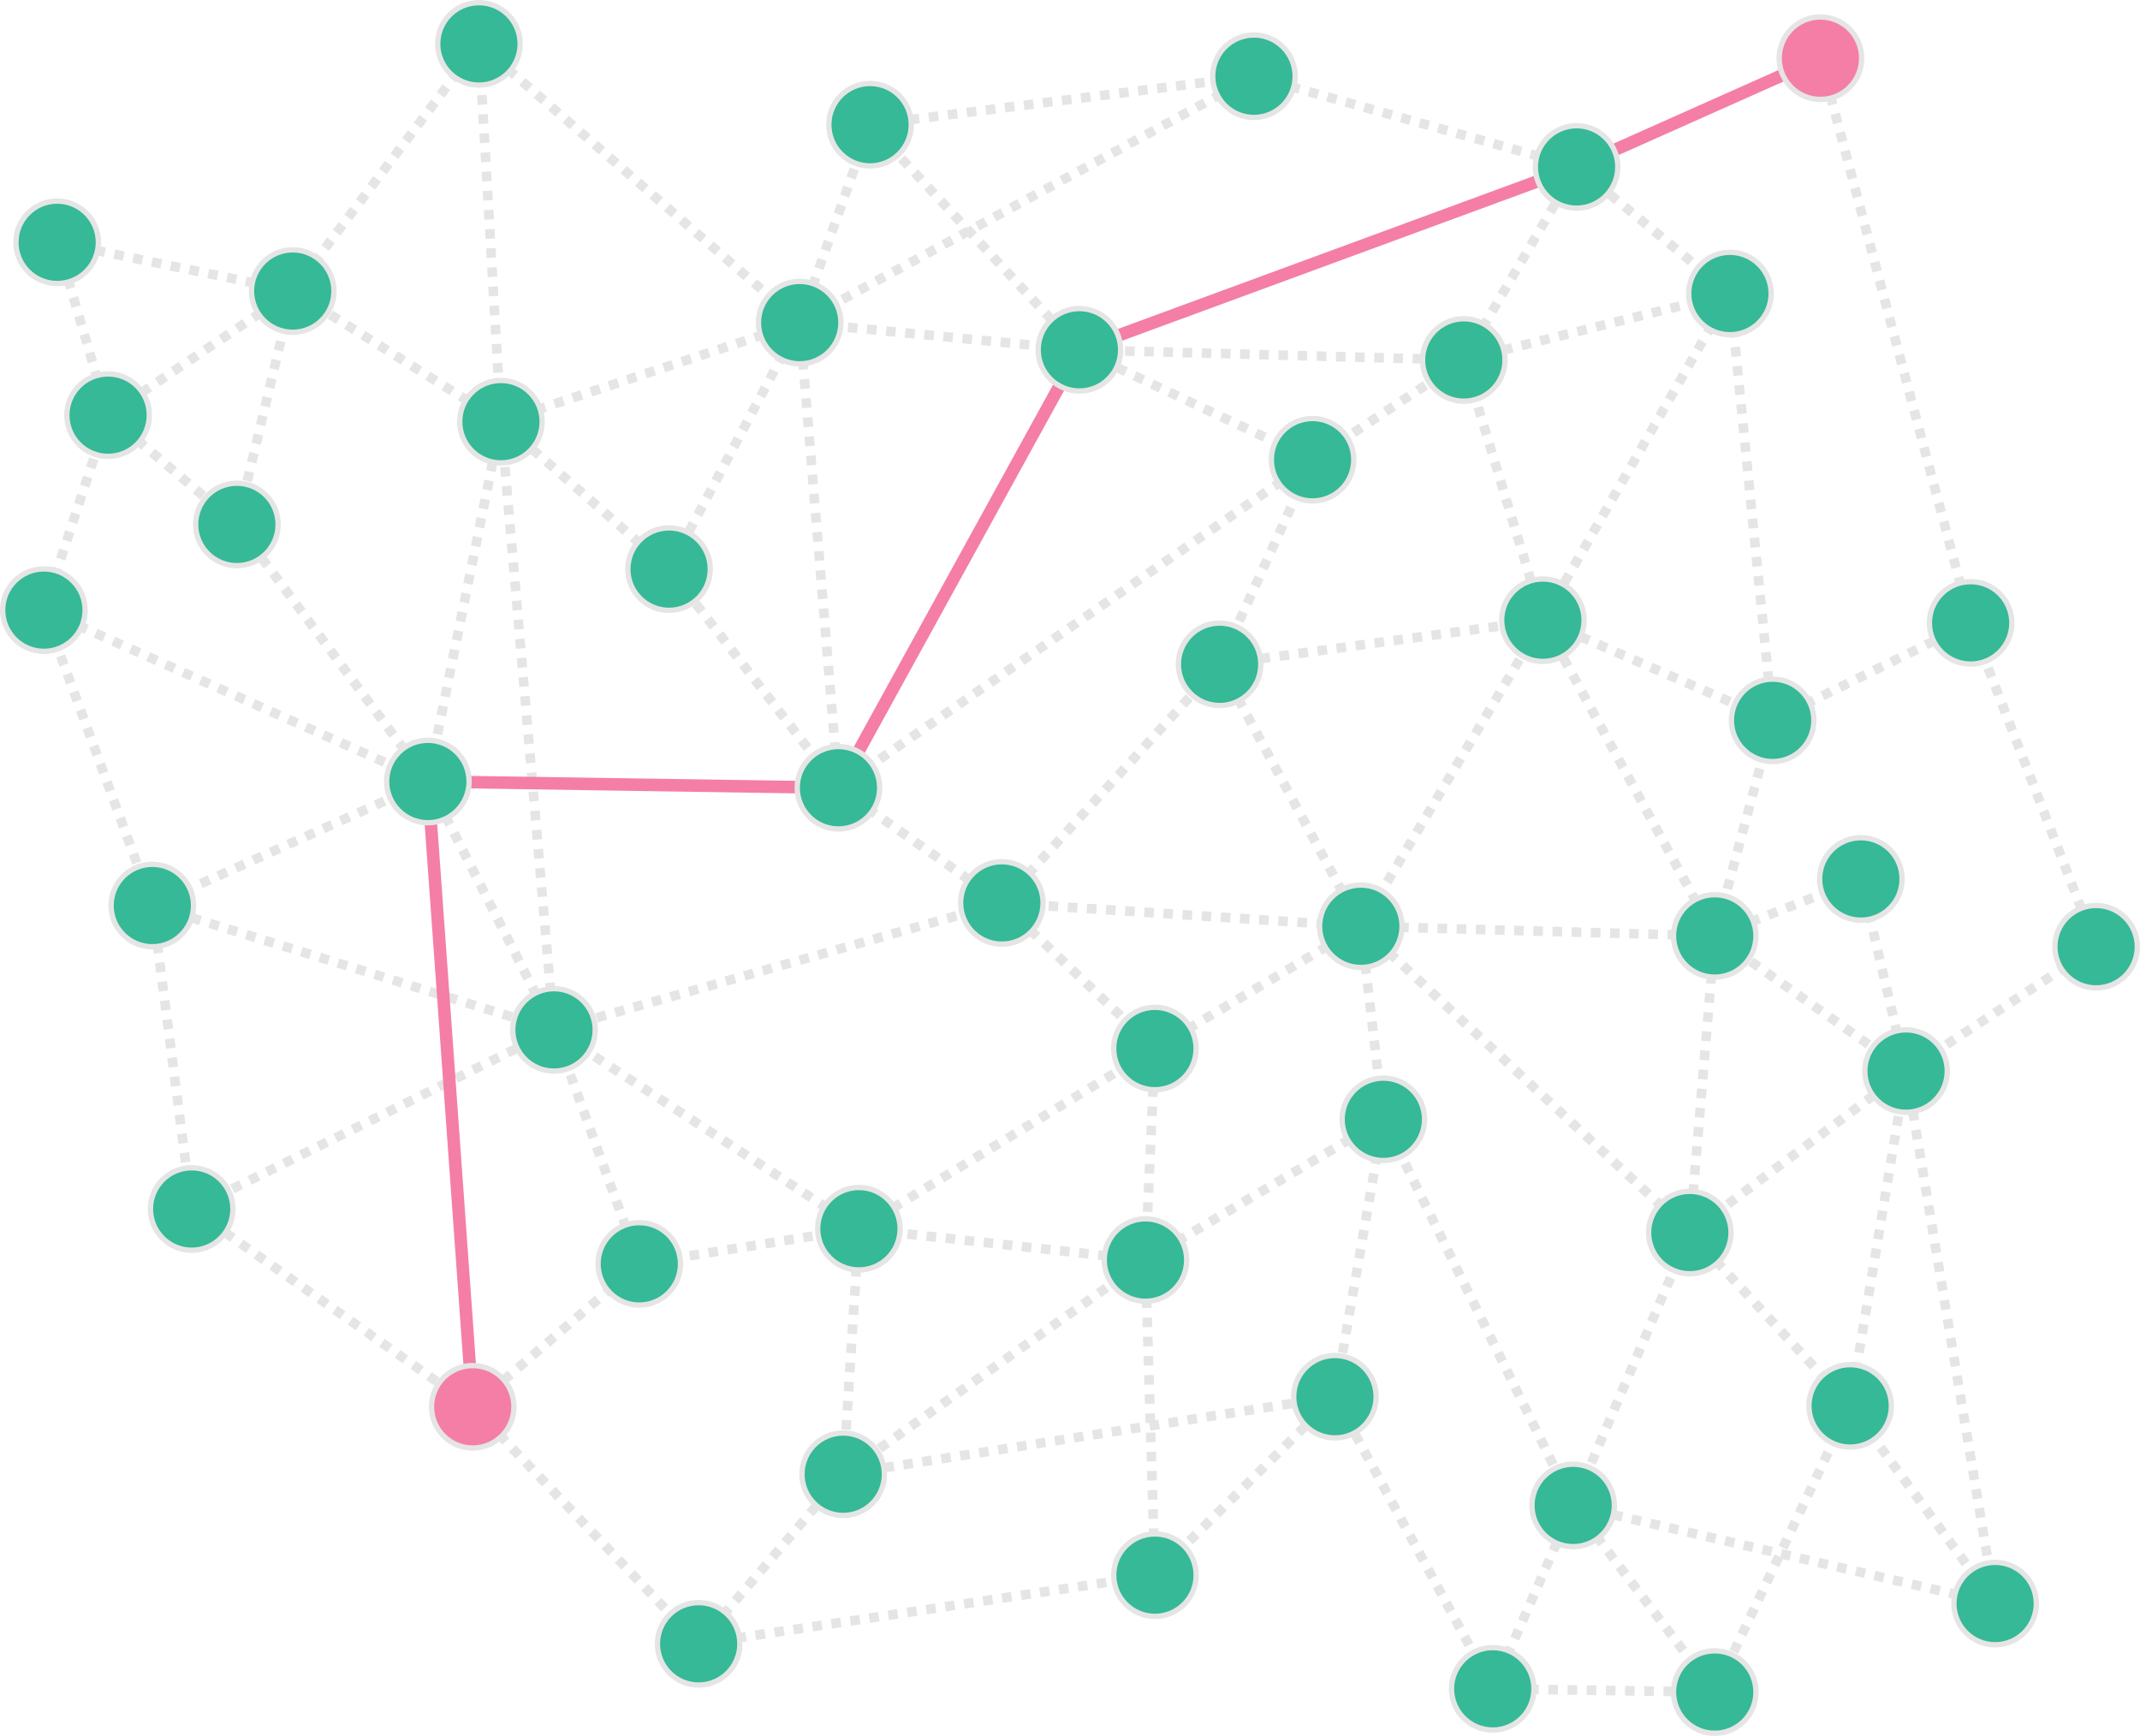<svg id="svg241" width="535.674" height="434.522" version="1.1" viewBox="0 0 401.756 325.892" xml:space="preserve" xmlns:xlink="http://www.w3.org/1999/xlink" xmlns="http://www.w3.org/2000/svg"><defs id="defs6"><style id="style4">*{stroke-linejoin:round;stroke-linecap:butt}</style></defs><path style="fill:none;stroke:#e5e5e5;stroke-width:1.8px;stroke-linecap:butt;stroke-linejoin:miter;stroke-dasharray:1.8 1.8;stroke-dashoffset:0;stroke-opacity:1" d="m89.913 8.24 60.218 52.327-24.524 46.276 31.8 41.044 30.677 21.624 67.391 4.38 34.18-57.46-14.85-48.85 21.176-36.243 45.778-20.411" id="path548"/><path style="fill:none;stroke:#e5e5e5;stroke-width:1.8px;stroke-linecap:butt;stroke-linejoin:miter;stroke-dasharray:1.8 1.8;stroke-dashoffset:0;stroke-opacity:1" d="m255.475 173.891-26.51-49.18 17.45-38.405-43.77-20.639" id="path550"/><path style="fill:none;stroke:#e5e5e5;stroke-width:1.8px;stroke-linecap:butt;stroke-linejoin:miter;stroke-dasharray:1.8 1.8;stroke-dashoffset:0;stroke-opacity:1" d="m295.98 31.338-60.57-17.026" id="path552"/><path style="fill:none;stroke:#e5e5e5;stroke-width:1.8px;stroke-linecap:butt;stroke-linejoin:miter;stroke-dasharray:1.8 1.8;stroke-dashoffset:0;stroke-opacity:1" d="m150.131 60.567 13.209-37.156" id="path554"/><path style="fill:none;stroke:#e5e5e5;stroke-width:1.8px;stroke-linecap:butt;stroke-linejoin:miter;stroke-dasharray:1.8 1.8;stroke-dashoffset:0;stroke-opacity:1" d="m255.475 173.891-38.658 22.953-55.571 33.826-41.231 6.6-31.265 26.832" id="path652"/><path style="fill:none;stroke:#e5e5e5;stroke-width:1.8px;stroke-linecap:butt;stroke-linejoin:miter;stroke-dasharray:1.8 1.8;stroke-dashoffset:0;stroke-opacity:1" d="m161.246 230.67-2.948 46.094-27.135 31.837" id="path654"/><path style="fill:none;stroke:#e5e5e5;stroke-width:1.8px;stroke-linecap:butt;stroke-linejoin:miter;stroke-dasharray:1.8 1.8;stroke-dashoffset:0;stroke-opacity:1" d="m255.475 173.891 4.229 36.242-9.091 52.072-33.788 33.502" id="path656"/><path style="fill:none;stroke:#e5e5e5;stroke-width:1.8px;stroke-linecap:butt;stroke-linejoin:miter;stroke-dasharray:1.8 1.8;stroke-dashoffset:0;stroke-opacity:1" d="m259.704 210.133-44.659 26.418" id="path658"/><path style="fill:none;stroke:#e5e5e5;stroke-width:1.8px;stroke-linecap:butt;stroke-linejoin:miter;stroke-dasharray:1.8 1.8;stroke-dashoffset:0;stroke-opacity:1" d="m125.607 106.843-31.562-27.68m0 0L54.955 54.64m0 0L10.73 45.49" id="path660"/><path style="fill:none;stroke:#e5e5e5;stroke-width:1.8px;stroke-linecap:butt;stroke-linejoin:miter;stroke-dasharray:1.8 1.8;stroke-dashoffset:0;stroke-opacity:1" d="M54.955 54.64 20.29 77.94l-12.05 36.6" id="path662"/><path style="fill:none;stroke:#e5e5e5;stroke-width:1.8px;stroke-linecap:butt;stroke-linejoin:miter;stroke-dasharray:1.8 1.8;stroke-dashoffset:0;stroke-opacity:1" d="m20.29 77.941 24.18 20.514" id="path664"/><path style="fill:none;stroke:#e5e5e5;stroke-width:1.8px;stroke-linecap:butt;stroke-linejoin:miter;stroke-dasharray:1.8 1.8;stroke-dashoffset:0;stroke-opacity:1" d="m120.015 237.27-16.01-43.924-23.677-46.63L28.598 170" id="path666"/><path style="fill:none;stroke:#e5e5e5;stroke-width:1.8px;stroke-linecap:butt;stroke-linejoin:miter;stroke-dasharray:1.8 1.8;stroke-dashoffset:0;stroke-opacity:1" d="m28.598 169.999 7.388 56.969" id="path668"/><path style="fill:none;stroke:#e5e5e5;stroke-width:1.8px;stroke-linecap:butt;stroke-linejoin:miter;stroke-dasharray:1.8 1.8;stroke-dashoffset:0;stroke-opacity:1" d="m255.475 173.891 66.444 1.812 10.873-40.47 37.167-18.301" id="path670"/><path style="fill:none;stroke:#e5e5e5;stroke-width:1.8px;stroke-linecap:butt;stroke-linejoin:miter;stroke-dasharray:1.8 1.8;stroke-dashoffset:0;stroke-opacity:1" d="m321.92 175.703 27.432-10.696 8.482 36.066 35.682-23.347" id="path672"/><path style="fill:none;stroke:#e5e5e5;stroke-width:1.8px;stroke-linecap:butt;stroke-linejoin:miter;stroke-dasharray:1.8 1.8;stroke-dashoffset:0;stroke-opacity:1" d="m255.475 173.891 61.765 57.501-21.898 51.226-15.101 34.43" id="path674"/><path style="fill:none;stroke:#e5e5e5;stroke-width:1.8px;stroke-linecap:butt;stroke-linejoin:miter;stroke-dasharray:1.8 1.8;stroke-dashoffset:0;stroke-opacity:1" d="m295.342 282.618 26.577 35.034" id="path676"/><path style="fill:none;stroke:#e5e5e5;stroke-width:1.8px;stroke-linecap:butt;stroke-linejoin:miter;stroke-dasharray:1.8 1.8;stroke-dashoffset:0;stroke-opacity:1" d="m317.24 231.392 30.102 32.538 27.214 37.11" id="path678"/><path style="fill:none;stroke:#e5e5e5;stroke-width:1.8px;stroke-linecap:butt;stroke-linejoin:miter;stroke-dasharray:1.8 1.8;stroke-dashoffset:0;stroke-opacity:1" d="m188.084 169.511 40.882-44.8 60.69-8.28 43.136 18.802-8.021-80.13-49.966 12.477-28.39 18.726-89.009 61.581-7.275-87.32 85.279-46.255-72.07 9.099 39.305 42.256 72.16 1.913" id="path394"/><path style="fill:none;stroke:#e5e5e5;stroke-width:1.8px;stroke-linecap:butt;stroke-linejoin:miter;stroke-dasharray:1.8 1.8;stroke-dashoffset:0;stroke-opacity:1" d="m321.92 175.703-4.68 55.69 40.594-30.32z" id="path396"/><path style="fill:none;stroke:#e5e5e5;stroke-width:1.8px;stroke-linecap:butt;stroke-linejoin:miter;stroke-dasharray:1.8 1.8;stroke-dashoffset:0;stroke-opacity:1" d="m321.92 175.703-32.265-59.272 35.116-61.328-28.79-23.765-93.336 34.33-52.514-5.1-56.086 18.595L89.913 8.24l-34.958 46.4L44.47 98.455l35.858 48.261L8.24 114.541l20.358 55.458 75.406 23.347-68.018 33.622 52.764 37.134-8.422-117.386 13.717-67.553 9.96 114.183 57.24 37.324 53.8 5.88 1.772-39.706-28.733-27.333-84.08 23.835" id="path398"/><path style="fill:none;stroke:#e5e5e5;stroke-width:1.8px;stroke-linecap:butt;stroke-linejoin:miter;stroke-dasharray:1.8 1.8;stroke-dashoffset:0;stroke-opacity:1" d="m80.328 146.716 77.078 1.171 45.24-82.22" id="path400"/><path style="fill:none;stroke:#e5e5e5;stroke-width:1.8px;stroke-linecap:butt;stroke-linejoin:miter;stroke-dasharray:1.8 1.8;stroke-dashoffset:0;stroke-opacity:1" d="m131.163 308.601 85.662-12.894-1.78-59.156-56.747 40.213 92.315-14.559 29.628 54.843 41.678.604 25.423-53.722 10.492-62.857 16.722 99.968-79.214-18.423-35.638-72.485" id="path402"/><path style="fill:none;stroke:#e5e5e5;stroke-width:1.8px;stroke-linecap:butt;stroke-linejoin:miter;stroke-dasharray:1.8 1.8;stroke-dashoffset:0;stroke-opacity:1" d="m10.73 45.491 9.56 32.45" id="path404"/><path style="fill:none;stroke:#e5e5e5;stroke-width:1.8px;stroke-linecap:butt;stroke-linejoin:miter;stroke-dasharray:1.8 1.8;stroke-dashoffset:0;stroke-opacity:1" d="m88.75 264.102 42.413 44.499" id="path406"/><path style="fill:none;stroke:#e5e5e5;stroke-width:1.8px;stroke-linecap:butt;stroke-linejoin:miter;stroke-dasharray:1.8 1.8;stroke-dashoffset:0;stroke-opacity:1" d="m341.76 10.927 28.2 106.005 23.556 60.794" id="path408"/><use id="use171" x="386.175" y="156.36" fill="#73e6c8" stroke="#000" stroke-width=".3" xlink:href="#m36042471c1" transform="translate(-22.769 -18.789)"/><use id="use173" x="420.813" y="234.179" fill="#73e6c8" stroke="#000" stroke-width=".3" xlink:href="#m36042471c1" transform="translate(-22.769 -18.789)"/><use id="use175" x="251.629" y="278.723" fill="#73e6c8" stroke="#000" stroke-width=".3" xlink:href="#m36042471c1" transform="translate(-22.769 -18.789)"/><use id="use177" x="172.863" y="196.482" fill="#73e6c8" stroke="#000" stroke-width=".3" xlink:href="#m36042471c1" transform="translate(-22.769 -18.789)"/><use id="use179" x="126.676" y="233.227" fill="#73e6c8" stroke="#000" stroke-width=".3" xlink:href="#m36042471c1" transform="translate(-22.769 -18.789)"/><use id="use181" x="221.416" y="347.097" fill="#73e6c8" stroke="#000" stroke-width=".3" xlink:href="#m36042471c1" transform="translate(-22.769 -18.789)"/><use id="use183" x="235.718" y="34.988" fill="#73e6c8" stroke="#52aa71" stroke-width="1.5" xlink:href="#m36042471c1" transform="translate(-22.769 -18.789)"/><use id="use185" x="204.533" y="290.165" fill="#73e6c8" stroke="#000" stroke-width=".3" xlink:href="#m36042471c1" transform="translate(-22.769 -18.789)"/><use id="use187" x="94.938" y="319.777" fill="#73e6c8" stroke="#000" stroke-width=".3" xlink:href="#m36042471c1" transform="translate(-22.769 -18.789)"/><use id="use189" x="88.15" y="347.67" fill="#73e6c8" stroke="#000" stroke-width=".3" xlink:href="#m36042471c1" transform="translate(-22.769 -18.789)"/><use id="use191" x="342.597" y="220.369" fill="#73e6c8" stroke="#000" stroke-width=".3" xlink:href="#m36042471c1" transform="translate(-22.769 -18.789)"/><use id="use193" x="318.184" y="188.599" fill="#73e6c8" stroke="#000" stroke-width=".3" xlink:href="#m36042471c1" transform="translate(-22.769 -18.789)"/><use id="use195" x="234.637" y="223.558" fill="#73e6c8" stroke="#000" stroke-width=".3" xlink:href="#m36042471c1" transform="translate(-22.769 -18.789)"/><use id="use197" x="140.029" y="284.329" fill="#73e6c8" stroke="#000" stroke-width=".3" xlink:href="#m36042471c1" transform="translate(-22.769 -18.789)"/><use id="use199" transform="translate(-21.405 -30.289)" x="277.17" y="183.336" fill="#73e6c8" stroke="#000" stroke-width=".3" xlink:href="#m36042471c1"/><use id="use201" x="47.854" y="268.648" fill="#73e6c8" stroke="#000" stroke-width=".3" xlink:href="#m36042471c1" transform="translate(-22.769 -18.789)"/><use id="use203" x="185.622" y="238.717" fill="#73e6c8" stroke="#000" stroke-width=".3" xlink:href="#m36042471c1" transform="translate(-22.769 -18.789)"/><use id="use205" x="270.01" y="335.628" fill="#73e6c8" stroke="#000" stroke-width=".3" xlink:href="#m36042471c1" transform="translate(-22.769 -18.789)"/><use id="use207" x="281.5" y="256.557" fill="#73e6c8" stroke="#000" stroke-width=".3" xlink:href="#m36042471c1" transform="translate(-22.769 -18.789)"/><use id="use209" transform="translate(-17.807 -12.77)" x="59.043" y="205.227" fill="#73e6c8" stroke="#000" stroke-width=".3" xlink:href="#m36042471c1"/><use id="use211" x="274.743" y="112.829" fill="#73e6c8" stroke="#000" stroke-width=".3" xlink:href="#m36042471c1" transform="translate(-22.769 -18.789)"/><use id="use213" x="117.759" y="205.553" fill="#73e6c8" stroke="#000" stroke-width=".3" xlink:href="#m36042471c1" transform="translate(-22.769 -18.789)"/><use id="use215" x="260.024" y="201.72" fill="#73e6c8" stroke="#000" stroke-width=".3" xlink:href="#m36042471c1" transform="translate(-22.769 -18.789)"/><use id="use217" x="77.343" y="158.027" fill="#73e6c8" stroke="#000" stroke-width=".3" xlink:href="#m36042471c1" transform="translate(-22.769 -18.789)"/><use id="use219" x="39.987" y="244.903" fill="#73e6c8" stroke="#000" stroke-width=".3" xlink:href="#m36042471c1" transform="translate(-22.769 -18.789)"/><use id="use221" x="177.705" y="110.312" fill="#73e6c8" stroke="#000" stroke-width=".3" xlink:href="#m36042471c1" transform="translate(-22.769 -18.789)"/><use id="use223" x="176.359" y="368.212" fill="#73e6c8" stroke="#000" stroke-width=".3" xlink:href="#m36042471c1" transform="translate(-22.769 -18.789)"/><use id="use225" x="156.089" y="157.44" fill="#73e6c8" stroke="#000" stroke-width=".3" xlink:href="#m36042471c1" transform="translate(-22.769 -18.789)"/><use id="use227" x="222.947" y="186.477" fill="#73e6c8" stroke="#000" stroke-width=".3" xlink:href="#m36042471c1" transform="translate(-22.769 -18.789)"/><use id="use229" transform="translate(-20.361 -.008)" x="323.178" y="259.288" fill="#73e6c8" stroke="#000" stroke-width=".3" xlink:href="#m36042471c1"/><path style="fill:none;stroke:#f47ea6;stroke-width:2.35px;stroke-linecap:butt;stroke-linejoin:miter;stroke-dasharray:none;stroke-opacity:1" d="m88.75 264.102-8.422-117.386 77.078 1.171 45.24-82.22 93.335-34.329 45.778-20.411" id="path1394-3"/><circle style="fill:#35b996;fill-opacity:1;stroke:#e5e5e5;stroke-width:1px;stroke-linecap:butt;stroke-linejoin:round;stroke-miterlimit:10;stroke-dasharray:none;stroke-opacity:1" id="path395-5-6" cx="157.406" cy="147.887" r="7.74"/><circle style="fill:#35b996;fill-opacity:1;stroke:#e5e5e5;stroke-width:1px;stroke-linecap:butt;stroke-linejoin:round;stroke-miterlimit:10;stroke-dasharray:none;stroke-opacity:1" id="path395-5-3" cx="44.47" cy="98.455" r="7.74"/><circle style="fill:#35b996;fill-opacity:1;stroke:#e5e5e5;stroke-width:1px;stroke-linecap:butt;stroke-linejoin:round;stroke-miterlimit:10;stroke-dasharray:none;stroke-opacity:1" id="path395-5-3-3" cx="28.598" cy="169.999" r="7.74"/><circle style="fill:#35b996;fill-opacity:1;stroke:#e5e5e5;stroke-width:1px;stroke-linecap:butt;stroke-linejoin:round;stroke-miterlimit:10;stroke-dasharray:none;stroke-opacity:1" id="path395-5-3-3-3" cx="104.004" cy="193.346" r="7.74"/><circle style="fill:#35b996;fill-opacity:1;stroke:#e5e5e5;stroke-width:1px;stroke-linecap:butt;stroke-linejoin:round;stroke-miterlimit:10;stroke-dasharray:none;stroke-opacity:1" id="path395-5-3-6" cx="35.986" cy="226.968" r="7.74"/><circle style="fill:#35b996;fill-opacity:1;stroke:#e5e5e5;stroke-width:1px;stroke-linecap:butt;stroke-linejoin:round;stroke-miterlimit:10;stroke-dasharray:none;stroke-opacity:1" id="path395-5-3-7" cx="80.328" cy="146.716" r="7.74"/><circle style="fill:#35b996;fill-opacity:1;stroke:#e5e5e5;stroke-width:1px;stroke-linecap:butt;stroke-linejoin:round;stroke-miterlimit:10;stroke-dasharray:none;stroke-opacity:1" id="path395-5-3-5" cx="10.73" cy="45.491" r="7.74"/><circle style="fill:#35b996;fill-opacity:1;stroke:#e5e5e5;stroke-width:1px;stroke-linecap:butt;stroke-linejoin:round;stroke-miterlimit:10;stroke-dasharray:none;stroke-opacity:1" id="path395-5-3-5-3" cx="54.955" cy="54.64" r="7.74"/><circle style="fill:#35b996;fill-opacity:1;stroke:#e5e5e5;stroke-width:1px;stroke-linecap:butt;stroke-linejoin:round;stroke-miterlimit:10;stroke-dasharray:none;stroke-opacity:1" id="path395-5-3-5-6" cx="89.913" cy="8.24" r="7.74"/><circle style="fill:#35b996;fill-opacity:1;stroke:#e5e5e5;stroke-width:1px;stroke-linecap:butt;stroke-linejoin:round;stroke-miterlimit:10;stroke-dasharray:none;stroke-opacity:1" id="path395-5-3-5-7" cx="94.045" cy="79.163" r="7.74"/><circle style="fill:#35b996;fill-opacity:1;stroke:#e5e5e5;stroke-width:1px;stroke-linecap:butt;stroke-linejoin:round;stroke-miterlimit:10;stroke-dasharray:none;stroke-opacity:1" id="path395-5-3-5-5" cx="125.607" cy="106.843" r="7.74"/><circle style="fill:#35b996;fill-opacity:1;stroke:#e5e5e5;stroke-width:1px;stroke-linecap:butt;stroke-linejoin:round;stroke-miterlimit:10;stroke-dasharray:none;stroke-opacity:1" id="path395-5-3-5-35" cx="150.131" cy="60.567" r="7.74"/><circle style="fill:#35b996;fill-opacity:1;stroke:#e5e5e5;stroke-width:1px;stroke-linecap:butt;stroke-linejoin:round;stroke-miterlimit:10;stroke-dasharray:none;stroke-opacity:1" id="path395-5-3-5-62" cx="163.34" cy="23.411" r="7.74"/><circle style="fill:#35b996;fill-opacity:1;stroke:#e5e5e5;stroke-width:1px;stroke-linecap:butt;stroke-linejoin:round;stroke-miterlimit:10;stroke-dasharray:none;stroke-opacity:1" id="path395-5-3-5-9" cx="202.645" cy="65.667" r="7.74"/><circle style="fill:#35b996;fill-opacity:1;stroke:#e5e5e5;stroke-width:1px;stroke-linecap:butt;stroke-linejoin:round;stroke-miterlimit:10;stroke-dasharray:none;stroke-opacity:1" id="path395-5-3-5-1" cx="161.246" cy="230.67" r="7.74"/><circle style="fill:#35b996;fill-opacity:1;stroke:#e5e5e5;stroke-width:1px;stroke-linecap:butt;stroke-linejoin:round;stroke-miterlimit:10;stroke-dasharray:none;stroke-opacity:1" id="path395-5-3-5-2" cx="120.015" cy="237.269" r="7.74"/><circle style="fill:#f47ea6;fill-opacity:1;stroke:#e5e5e5;stroke-width:1px;stroke-linecap:butt;stroke-linejoin:round;stroke-miterlimit:10;stroke-dasharray:none;stroke-opacity:1" id="path395-5-3-5-70" cx="88.75" cy="264.102" r="7.74"/><circle style="fill:#35b996;fill-opacity:1;stroke:#e5e5e5;stroke-width:1px;stroke-linecap:butt;stroke-linejoin:round;stroke-miterlimit:10;stroke-dasharray:none;stroke-opacity:1" id="path395-5-3-5-93" cx="158.298" cy="276.764" r="7.74"/><circle style="fill:#35b996;fill-opacity:1;stroke:#e5e5e5;stroke-width:1px;stroke-linecap:butt;stroke-linejoin:round;stroke-miterlimit:10;stroke-dasharray:none;stroke-opacity:1" id="path395-5-3-5-60" cx="131.163" cy="308.601" r="7.74"/><circle style="fill:#35b996;fill-opacity:1;stroke:#e5e5e5;stroke-width:1px;stroke-linecap:butt;stroke-linejoin:round;stroke-miterlimit:10;stroke-dasharray:none;stroke-opacity:1" id="path395-5-3-5-626" cx="215.045" cy="236.551" r="7.74"/><circle style="fill:#35b996;fill-opacity:1;stroke:#e5e5e5;stroke-width:1px;stroke-linecap:butt;stroke-linejoin:round;stroke-miterlimit:10;stroke-dasharray:none;stroke-opacity:1" id="path395-5-3-5-18" cx="216.825" cy="295.707" r="7.74"/><circle style="fill:#35b996;fill-opacity:1;stroke:#e5e5e5;stroke-width:1px;stroke-linecap:butt;stroke-linejoin:round;stroke-miterlimit:10;stroke-dasharray:none;stroke-opacity:1" id="path395-5-3-5-79" cx="250.613" cy="262.205" r="7.74"/><circle style="fill:#35b996;fill-opacity:1;stroke:#e5e5e5;stroke-width:1px;stroke-linecap:butt;stroke-linejoin:round;stroke-miterlimit:10;stroke-dasharray:none;stroke-opacity:1" id="path395-5-3-5-20" cx="280.241" cy="317.048" r="7.74"/><circle style="fill:#35b996;fill-opacity:1;stroke:#e5e5e5;stroke-width:1px;stroke-linecap:butt;stroke-linejoin:round;stroke-miterlimit:10;stroke-dasharray:none;stroke-opacity:1" id="path395-5-3-5-23" cx="295.342" cy="282.618" r="7.74"/><circle style="fill:#35b996;fill-opacity:1;stroke:#e5e5e5;stroke-width:1px;stroke-linecap:butt;stroke-linejoin:round;stroke-miterlimit:10;stroke-dasharray:none;stroke-opacity:1" id="path395-5-3-5-75" cx="317.24" cy="231.392" r="7.74"/><circle style="fill:#35b996;fill-opacity:1;stroke:#e5e5e5;stroke-width:1px;stroke-linecap:butt;stroke-linejoin:round;stroke-miterlimit:10;stroke-dasharray:none;stroke-opacity:1" id="path395-5-3-5-92" cx="347.342" cy="263.93" r="7.74"/><circle style="fill:#35b996;fill-opacity:1;stroke:#e5e5e5;stroke-width:1px;stroke-linecap:butt;stroke-linejoin:round;stroke-miterlimit:10;stroke-dasharray:none;stroke-opacity:1" id="path395-5-3-5-28" cx="321.919" cy="317.652" r="7.74"/><circle style="fill:#35b996;fill-opacity:1;stroke:#e5e5e5;stroke-width:1px;stroke-linecap:butt;stroke-linejoin:round;stroke-miterlimit:10;stroke-dasharray:none;stroke-opacity:1" id="path395-5-3-5-97" cx="374.556" cy="301.041" r="7.74"/><circle style="fill:#35b996;fill-opacity:1;stroke:#e5e5e5;stroke-width:1px;stroke-linecap:butt;stroke-linejoin:round;stroke-miterlimit:10;stroke-dasharray:none;stroke-opacity:1" id="path395-5-3-5-36" cx="259.704" cy="210.133" r="7.74"/><circle style="fill:#35b996;fill-opacity:1;stroke:#e5e5e5;stroke-width:1px;stroke-linecap:butt;stroke-linejoin:round;stroke-miterlimit:10;stroke-dasharray:none;stroke-opacity:1" id="path395-5-3-5-12" cx="216.817" cy="196.844" r="7.74"/><circle style="fill:#35b996;fill-opacity:1;stroke:#e5e5e5;stroke-width:1px;stroke-linecap:butt;stroke-linejoin:round;stroke-miterlimit:10;stroke-dasharray:none;stroke-opacity:1" id="path395-5-3-5-931" cx="188.084" cy="169.511" r="7.74"/><circle style="fill:#35b996;fill-opacity:1;stroke:#e5e5e5;stroke-width:1px;stroke-linecap:butt;stroke-linejoin:round;stroke-miterlimit:10;stroke-dasharray:none;stroke-opacity:1" id="path395-5-3-5-94" cx="255.475" cy="173.891" r="7.74"/><circle style="fill:#35b996;fill-opacity:1;stroke:#e5e5e5;stroke-width:1px;stroke-linecap:butt;stroke-linejoin:round;stroke-miterlimit:10;stroke-dasharray:none;stroke-opacity:1" id="path395-5-3-5-78" cx="228.966" cy="124.711" r="7.74"/><circle style="fill:#35b996;fill-opacity:1;stroke:#e5e5e5;stroke-width:1px;stroke-linecap:butt;stroke-linejoin:round;stroke-miterlimit:10;stroke-dasharray:none;stroke-opacity:1" id="path395-5-3-5-4" cx="246.415" cy="86.306" r="7.74"/><circle style="fill:#35b996;fill-opacity:1;stroke:#e5e5e5;stroke-width:1px;stroke-linecap:butt;stroke-linejoin:round;stroke-miterlimit:10;stroke-dasharray:none;stroke-opacity:1" id="path395-5-3-5-50" cx="235.41" cy="14.312" r="7.74"/><circle style="fill:#35b996;fill-opacity:1;stroke:#e5e5e5;stroke-width:1px;stroke-linecap:butt;stroke-linejoin:round;stroke-miterlimit:10;stroke-dasharray:none;stroke-opacity:1" id="path395-5-3-5-361" cx="274.805" cy="67.58" r="7.74"/><circle style="fill:#35b996;fill-opacity:1;stroke:#e5e5e5;stroke-width:1px;stroke-linecap:butt;stroke-linejoin:round;stroke-miterlimit:10;stroke-dasharray:none;stroke-opacity:1" id="path395-5-3-5-0" cx="295.981" cy="31.338" r="7.74"/><circle style="fill:#35b996;fill-opacity:1;stroke:#e5e5e5;stroke-width:1px;stroke-linecap:butt;stroke-linejoin:round;stroke-miterlimit:10;stroke-dasharray:none;stroke-opacity:1" id="path395-5-3-5-63" cx="324.771" cy="55.103" r="7.74"/><circle style="fill:#35b996;fill-opacity:1;stroke:#e5e5e5;stroke-width:1px;stroke-linecap:butt;stroke-linejoin:round;stroke-miterlimit:10;stroke-dasharray:none;stroke-opacity:1" id="path395-5-3-5-206" cx="289.655" cy="116.431" r="7.74"/><circle style="fill:#35b996;fill-opacity:1;stroke:#e5e5e5;stroke-width:1px;stroke-linecap:butt;stroke-linejoin:round;stroke-miterlimit:10;stroke-dasharray:none;stroke-opacity:1" id="path395-5-3-5-15" cx="321.919" cy="175.703" r="7.74"/><circle style="fill:#35b996;fill-opacity:1;stroke:#e5e5e5;stroke-width:1px;stroke-linecap:butt;stroke-linejoin:round;stroke-miterlimit:10;stroke-dasharray:none;stroke-opacity:1" id="path395-5-3-5-54" cx="332.792" cy="135.233" r="7.74"/><circle style="fill:#35b996;fill-opacity:1;stroke:#e5e5e5;stroke-width:1px;stroke-linecap:butt;stroke-linejoin:round;stroke-miterlimit:10;stroke-dasharray:none;stroke-opacity:1" id="path395-5-3-5-76" cx="349.352" cy="165.007" r="7.74"/><circle style="fill:#35b996;fill-opacity:1;stroke:#e5e5e5;stroke-width:1px;stroke-linecap:butt;stroke-linejoin:round;stroke-miterlimit:10;stroke-dasharray:none;stroke-opacity:1" id="path395-5-3-5-56" cx="357.834" cy="201.073" r="7.74"/><circle style="fill:#35b996;fill-opacity:1;stroke:#e5e5e5;stroke-width:1px;stroke-linecap:butt;stroke-linejoin:round;stroke-miterlimit:10;stroke-dasharray:none;stroke-opacity:1" id="path395-5-3-5-937" cx="393.516" cy="177.726" r="7.74"/><circle style="fill:#35b996;fill-opacity:1;stroke:#e5e5e5;stroke-width:1px;stroke-linecap:butt;stroke-linejoin:round;stroke-miterlimit:10;stroke-dasharray:none;stroke-opacity:1" id="path395-5-3-5-45" cx="369.959" cy="116.932" r="7.74"/><circle style="fill:#f47ea6;fill-opacity:1;stroke:#e5e5e5;stroke-width:1px;stroke-linecap:butt;stroke-linejoin:round;stroke-miterlimit:10;stroke-dasharray:none;stroke-opacity:1" id="path395-5-3-5-25" cx="341.759" cy="10.927" r="7.74"/><circle style="fill:#35b996;fill-opacity:1;stroke:#e5e5e5;stroke-width:1px;stroke-linecap:butt;stroke-linejoin:round;stroke-miterlimit:10;stroke-dasharray:none;stroke-opacity:1" id="path395-5-7" cx="20.29" cy="77.941" r="7.74"/><circle style="fill:#35b996;fill-opacity:1;stroke:#e5e5e5;stroke-width:1px;stroke-linecap:butt;stroke-linejoin:round;stroke-miterlimit:10;stroke-dasharray:none;stroke-opacity:1" id="path395-5-5" cx="8.24" cy="114.541" r="7.74"/></svg>